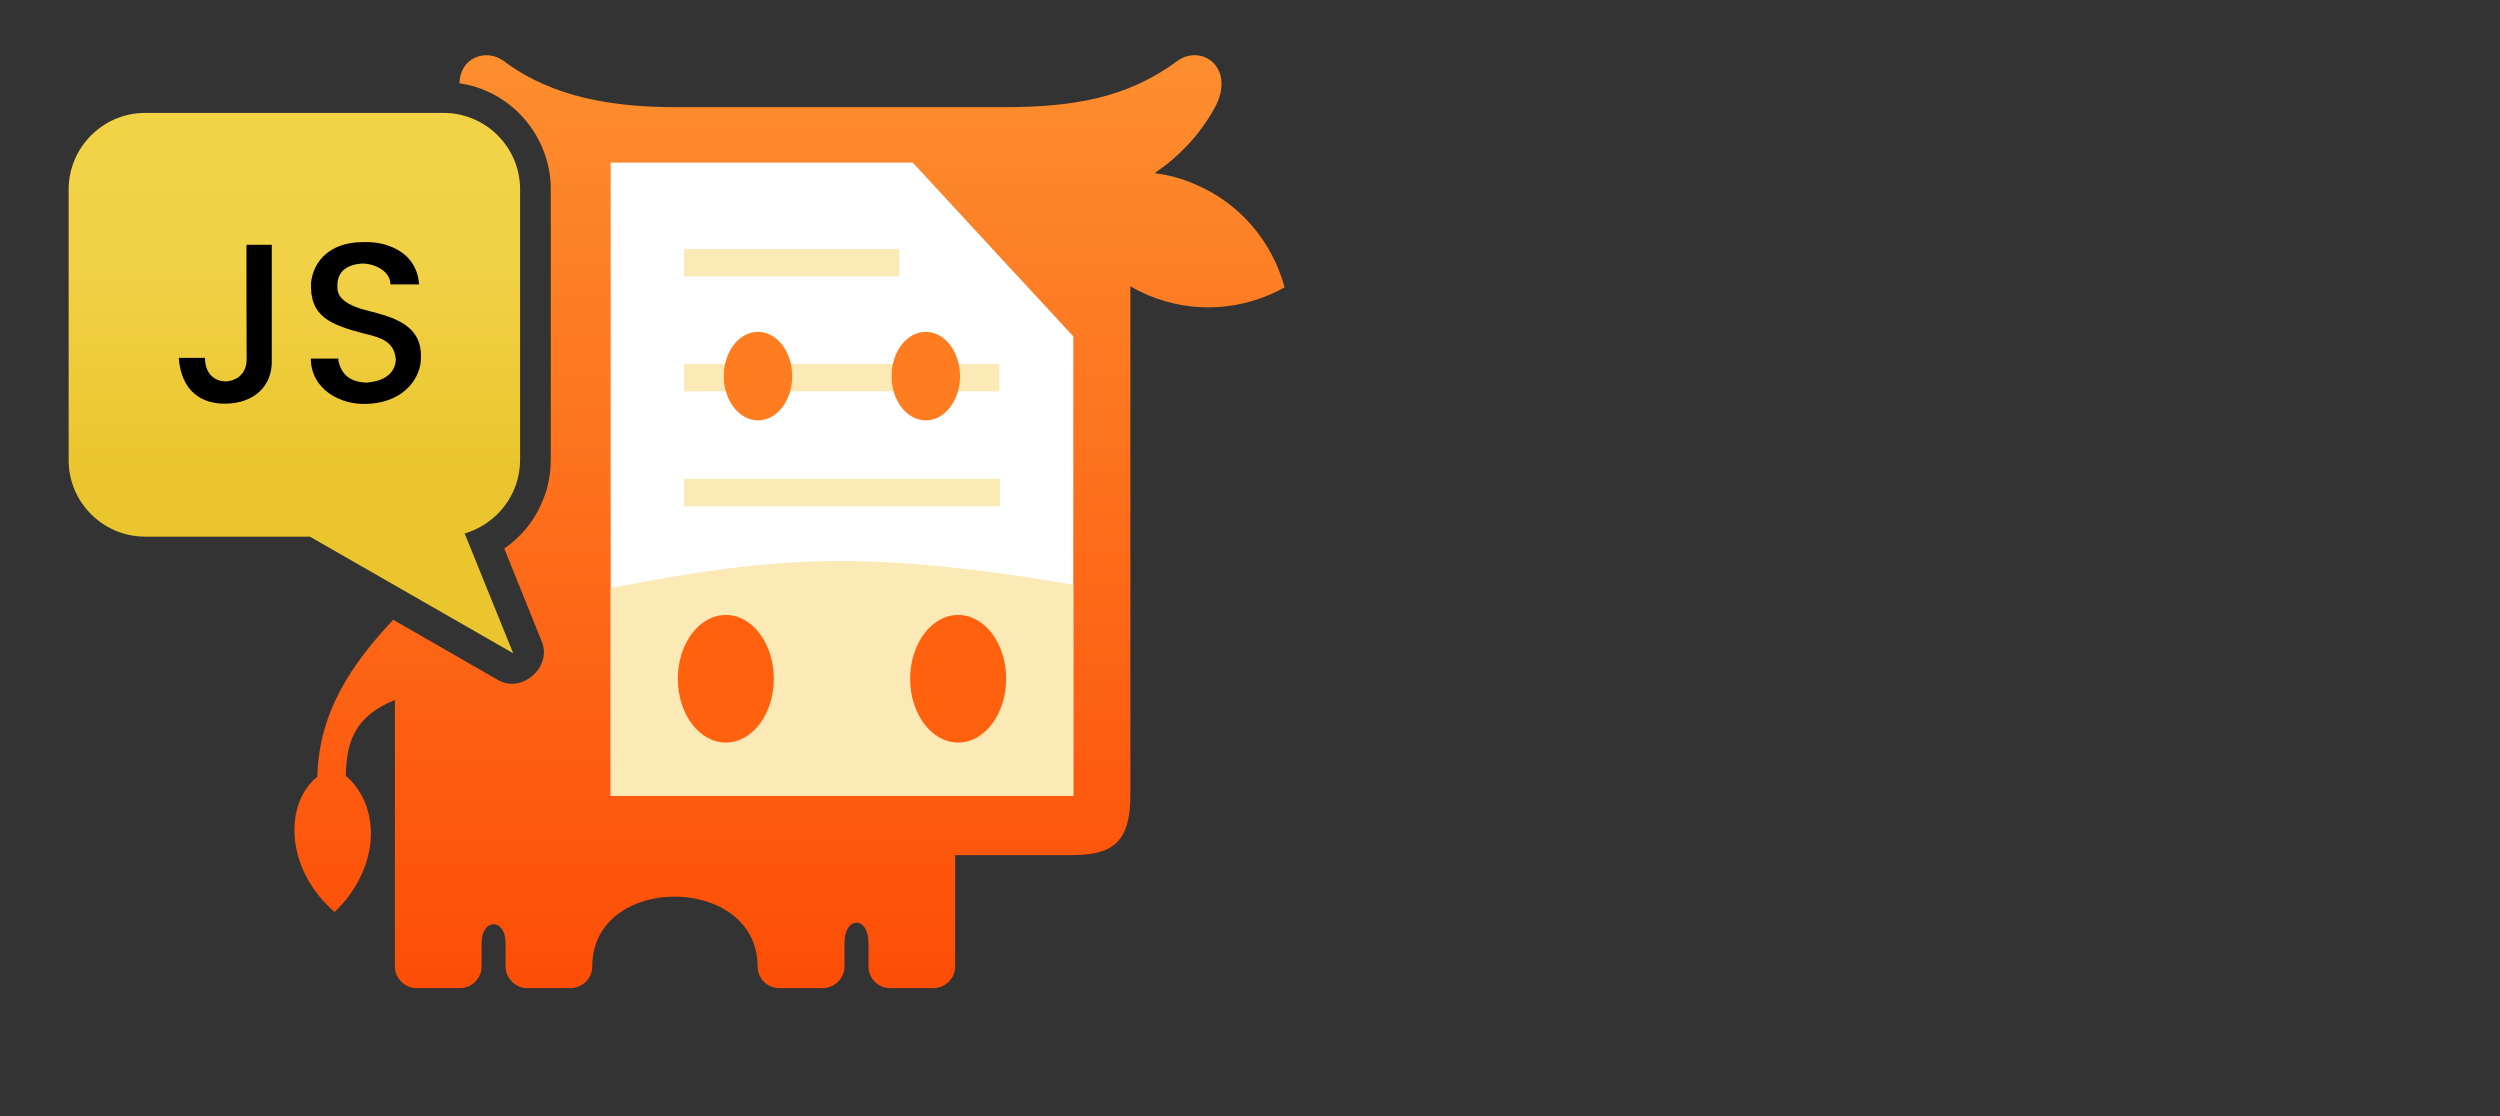 <?xml version="1.0" encoding="utf-8"?>
<!-- Generator: Adobe Illustrator 25.1.0, SVG Export Plug-In . SVG Version: 6.00 Build 0)  -->
<svg version="1.1" xmlns="http://www.w3.org/2000/svg" xmlns:xlink="http://www.w3.org/1999/xlink" x="0px" y="0px"
	 viewBox="0 0 1344 600" style="enable-background:new 0 0 1344 600;" xml:space="preserve">
<rect x="0" y="0" width="1344" height="600" fill="#333333" stroke="none"/>
<style type="text/css">
	.st0{fill-rule:evenodd;clip-rule:evenodd;fill:url(#SVGID_1_);}
	.st1{fill-rule:evenodd;clip-rule:evenodd;fill:url(#SVGID_2_);}
	.st2{fill-rule:evenodd;clip-rule:evenodd;}
	.st3{fill-rule:evenodd;clip-rule:evenodd;fill:#FFFFFF;}
	.st4{fill-rule:evenodd;clip-rule:evenodd;fill:#FCEAB6;}
	.st5{fill-rule:evenodd;clip-rule:evenodd;fill:#FF7C21;}
	.st6{fill-rule:evenodd;clip-rule:evenodd;fill:#FF610F;}
</style>
<g id="Logo">
	<linearGradient id="SVGID_1_" gradientUnits="userSpaceOnUse" x1="158.246" y1="350.672" x2="158.246" y2="60.221">
		<stop  offset="0" style="stop-color:#EAC52D"/>
		<stop  offset="0.33" style="stop-color:#EAC52D"/>
		<stop  offset="0.71" style="stop-color:#F1D145"/>
		<stop  offset="1" style="stop-color:#F3D346"/>
	</linearGradient>
	<path class="st0" d="M78,60.7h160.4c22.7,0,41.2,18.4,41.2,41.1v145.5c0,18.7-12.7,34.5-29.8,39.5l26.1,64.4l-109.3-62.7H78
		c-22.6,0-41.1-18.4-41.1-41.1V101.9C36.9,79.2,55.4,60.7,78,60.7z"/>
	<linearGradient id="SVGID_2_" gradientUnits="userSpaceOnUse" x1="424.39" y1="531.813" x2="424.39" y2="23.753">
		<stop  offset="0" style="stop-color:#FD4D07"/>
		<stop  offset="1" style="stop-color:#FD8F2F"/>
	</linearGradient>
	<path class="st1" d="M534.6,57.6L534.6,57.6c1.9,0,3.8,0,5.5,0c36.5,0,65.9-4.9,92.5-24.6c13.2-9.9,32.4,3.4,20.2,25.4
		c-8,14.3-19,25.8-32.1,34.7c7.3,0.9,14.6,2.8,21.6,5.9c24.7,10.3,41.8,31.4,48.3,55.5c-21.9,12.2-48.8,14.6-73.6,4.1
		c-3.2-1.4-6.3-2.9-9.3-4.7c0,91.2,0,182.4,0,273.5c0,26.6-10.7,32.3-31.8,32.3c-20.8,0-41.6,0-62.4,0c0,20,0,39.9,0,59.9
		c0,6.3-5.3,11.6-11.6,11.6c-7.8,0-15.6,0-23.4,0c-3.2,0-6.1-1.3-8.2-3.4c-2.1-2.1-3.4-5.1-3.4-8.2c0-4.2,0-8.5,0-12.7
		c0-14.5-12.9-14.5-12.9,0c0,4.2,0,8.5,0,12.7c0,6.3-5.3,11.6-11.8,11.6c-7.8,0-15.5,0-23.3,0c-6.5,0-11.6-5.3-11.6-11.6
		c0-49.8-88.9-50.4-88.9,0c0,6.3-5.3,11.6-11.8,11.6c-7.8,0-15.5,0-23.1,0c-3.3,0-6.1-1.3-8.2-3.4c-2.1-2.1-3.5-5.1-3.5-8.2
		c0-4.2,0-8.5,0-12.7c0-13.4-12.9-13.4-12.9,0c0,4.2,0,8.5,0,12.7c0,6.3-5.2,11.6-11.6,11.6c-7.8,0-15.5,0-23.4,0
		c-6.3,0-11.6-5.3-11.6-11.6c0-51.2,0-92.2,0-143.3c-21.6,8.7-26.1,22.6-26.4,40.7c19.4,17,18.3,49.8-6,73.3
		c-27.3-23.7-26.8-58.9-9.3-72.7c0.8-35,18.7-60.9,40.8-84.4l56.4,32.4c12.8,7.3,29-6.9,23.5-20.6l-20.2-50.1
		c8.5-5.9,15.4-13.9,19.6-23.3c1.4-3.2,2.6-6.2,3.4-9.2c1.3-4.8,2-9.9,2-15.2l0,0V101.9v-0.1c0-15.9-6.5-30.2-16.8-40.7
		c-8.6-8.6-19.7-14.5-32.3-16.3c0.1-13.3,13.9-19.4,24.1-11.8c26.6,19.9,59.8,24.6,92.2,24.6c1.9,0,3.6,0,5.5,0l0,0
		C424,57.6,479.4,57.6,534.6,57.6z"/>
	<path class="st2" d="M132.5,131.6c4.7,0,8.9,0,13.6,0c0,21.1,0,40.7,0,61.8c0.5,14.7-10.1,23.3-24.4,23.6
		c-13.5,0.4-24.3-6.9-25.6-24.6c4.7,0,9.4,0,14.1,0c0,9.9,6.8,13,11.9,12.6c5.3-0.6,10.2-4,10.5-11.2
		C132.5,173.1,132.5,152.3,132.5,131.6L132.5,131.6z M226.3,191v0.6c0,0.2,0,0.5,0,0.7c0.2,9-7.3,23.9-28.7,24.8
		c-14.9,0.9-30.5-8.2-30.5-24.3c4.9,0,9.9,0,14.8,0c0,0.2,0,0.6,0,0.9c1.4,7.1,5.8,11.7,15.2,12c9-0.8,15.2-4.5,15.7-12.3
		c-0.7-9.5-7.5-11.9-16.8-14c-18.2-4.8-29.5-9-28.8-27.3c1.4-12.8,11.2-21.4,26.3-21.9c8.5-0.4,13.4,0.9,18.3,3.1
		c8.8,4.1,12.9,11.2,13.5,19.6c-5.2,0-10.3,0-15.4,0c0-7.6-9.4-11.5-15.7-11.2c-8.8,0.8-13.2,5.1-12.8,12.7
		c-0.2,5.4,4.5,9.8,17,12.8C211.6,170.6,226.2,174.7,226.3,191z"/>
</g>
<g id="Layer_2">
	<polygon class="st3" points="577,427.8 328.3,427.8 328.3,87.4 490.7,87.4 533.6,133.9 577,180.8 	"/>
	<g>
		<path class="st4" d="M577,427.8V314.3c-35.8-6-81.6-12.7-124.4-12.7c-47,0-85.9,7.3-124.3,14.5v111.6H577z"/>
	</g>
	<rect x="367.7" y="257.4" class="st4" width="169.9" height="14.8"/>
	<rect x="367.7" y="195.7" class="st4" width="169.6" height="14.7"/>
	<rect x="367.7" y="133.9" class="st4" width="115.8" height="14.7"/>
	<ellipse class="st5" cx="497.7" cy="202.2" rx="18.4" ry="23.8"/>
	<ellipse class="st5" cx="407.5" cy="202.2" rx="18.4" ry="23.8"/>
	<ellipse class="st6" cx="390.2" cy="364.9" rx="25.8" ry="34.3"/>
	<ellipse class="st6" cx="515.1" cy="364.9" rx="25.8" ry="34.3"/>
</g>
</svg>
